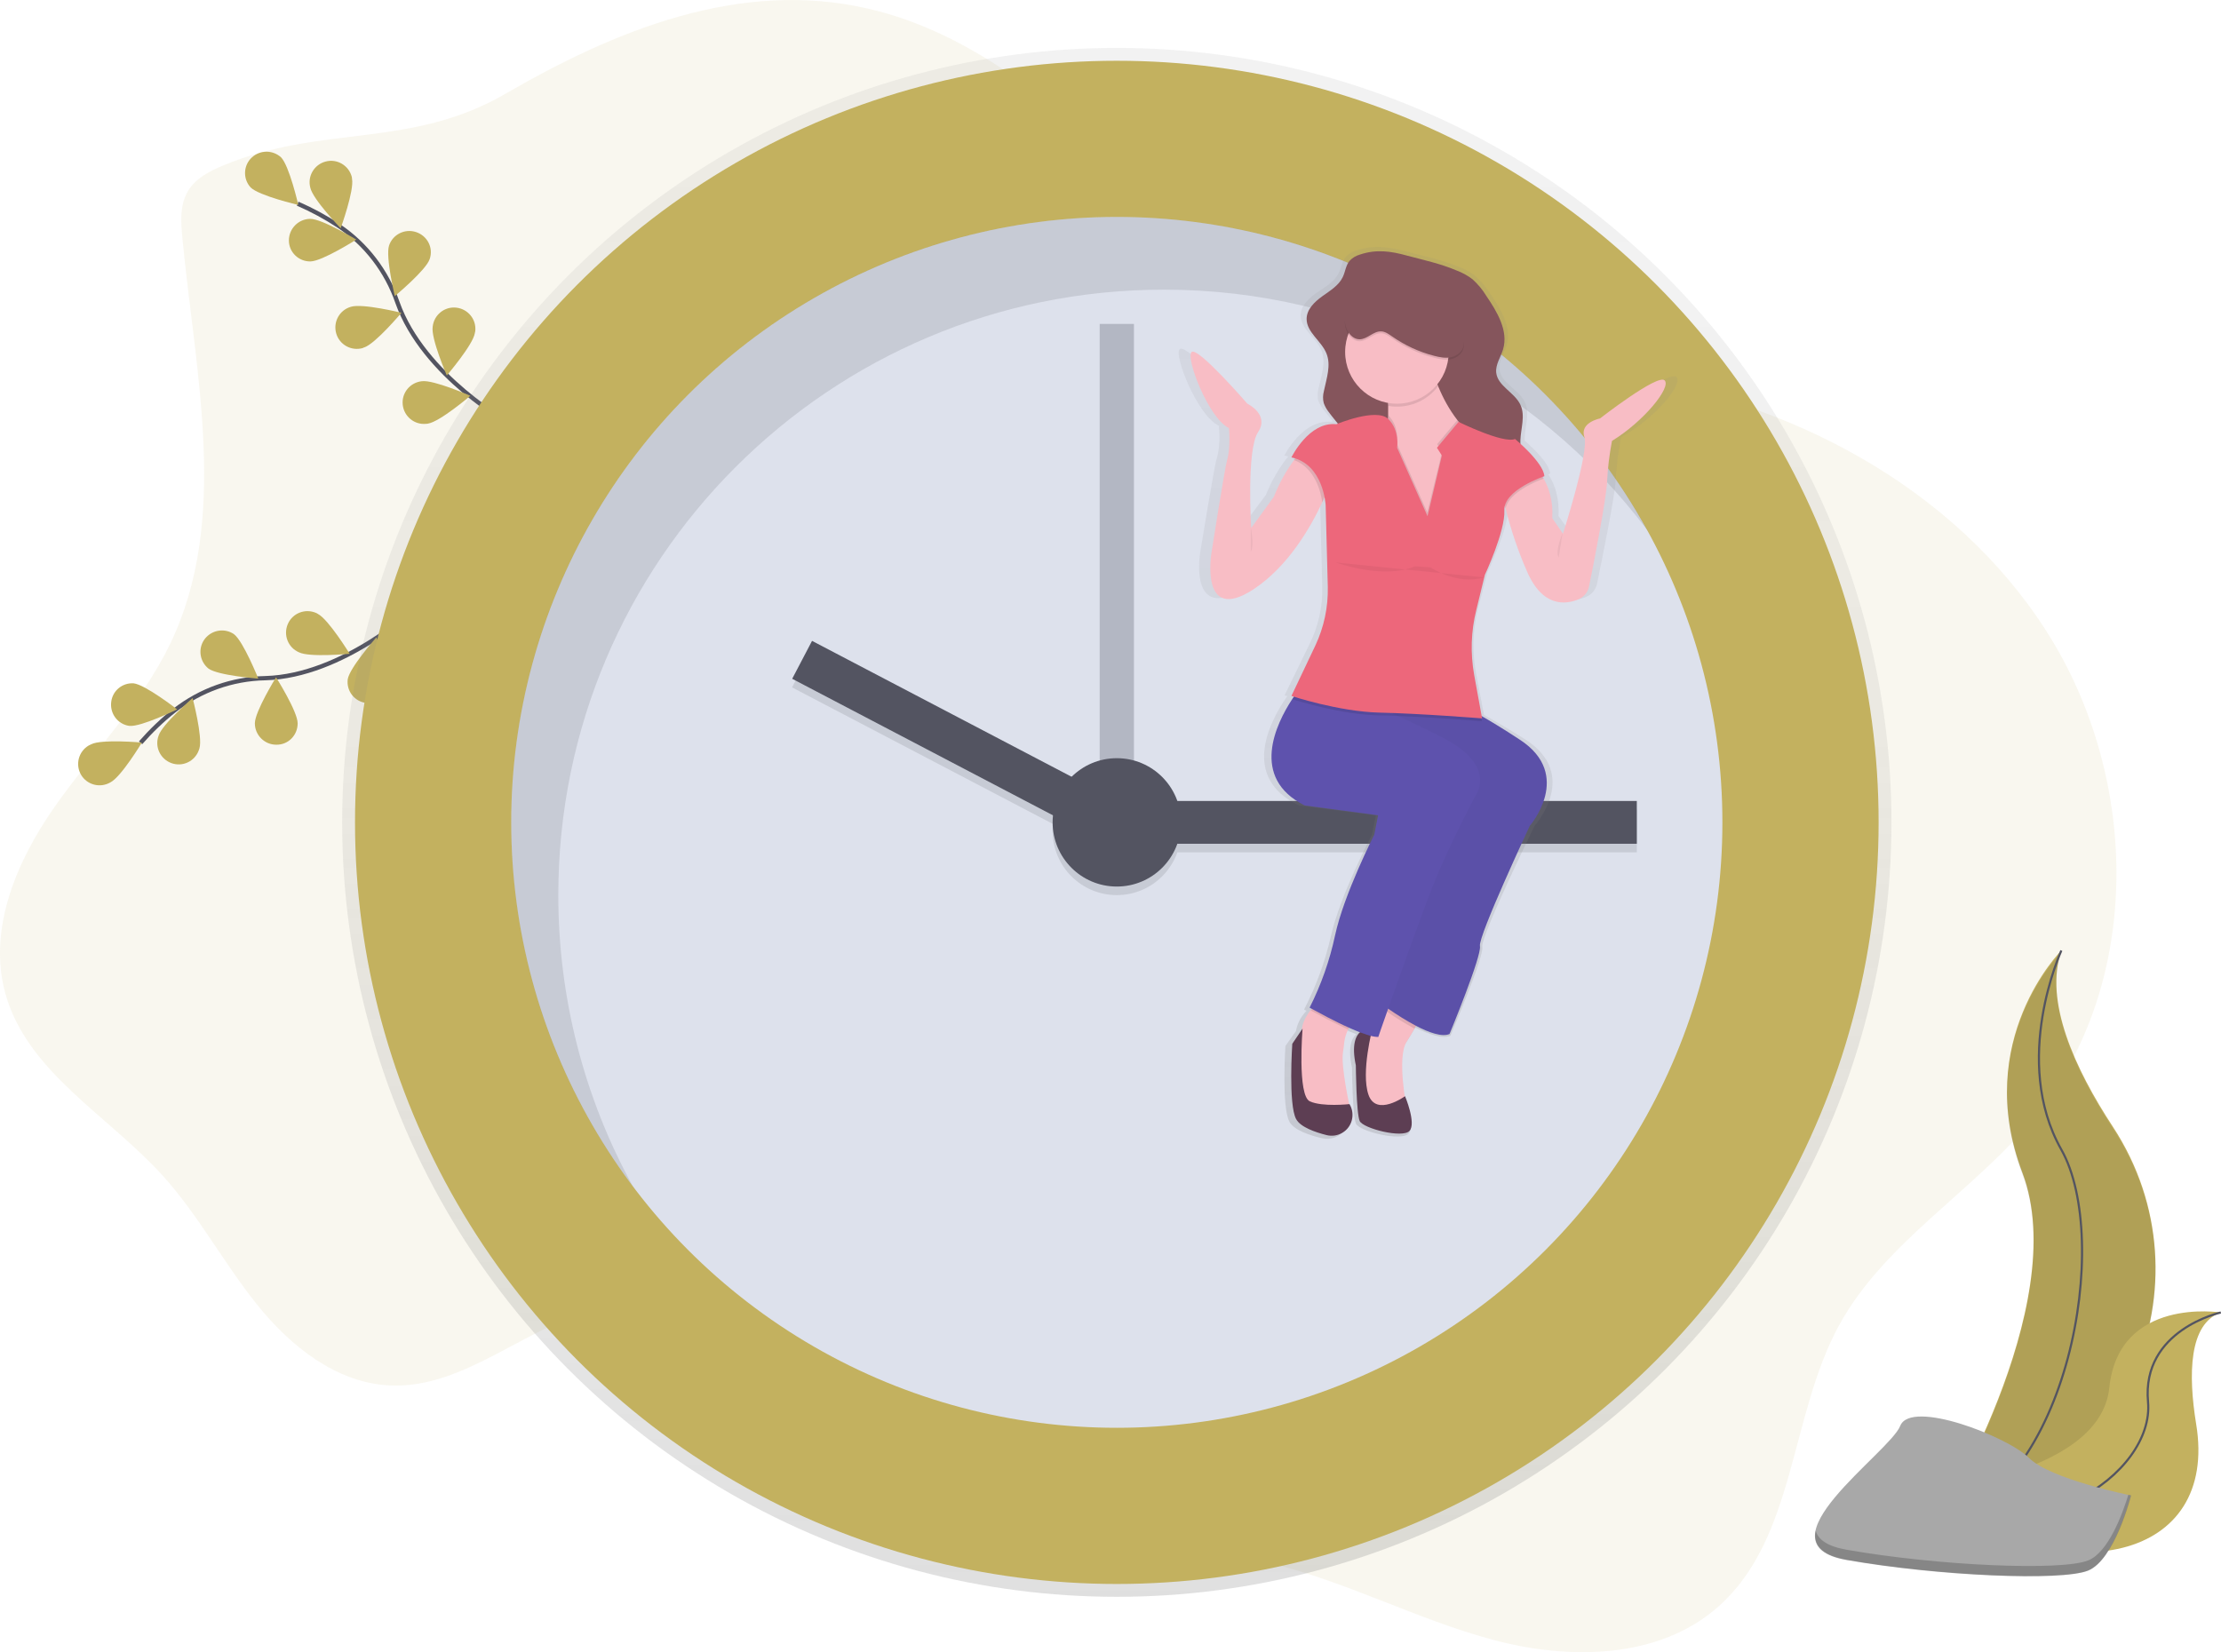 <?xml version="1.0" encoding="utf-8"?>
<!-- Generator: Adobe Illustrator 22.0.1, SVG Export Plug-In . SVG Version: 6.00 Build 0)  -->
<svg version="1.1" id="_x32_b8e3008-3352-469a-8231-8c916447ef06"
	 xmlns="http://www.w3.org/2000/svg" xmlns:xlink="http://www.w3.org/1999/xlink" x="0px" y="0px" viewBox="0 0 1037.9 772.3"
	 style="enable-background:new 0 0 1037.9 772.3;" xml:space="preserve">
<style type="text/css">
	.st0{opacity:0.1;fill:#C3B15F;enable-background:new    ;}
	.st1{fill:none;stroke:#535461;stroke-width:2;stroke-miterlimit:10;}
	.st2{fill:#C3B15F;}
	.st3{fill:url(#SVGID_1_);}
	.st4{fill:#DDE1EC;}
	.st5{opacity:0.3;fill:#535461;enable-background:new    ;}
	.st6{opacity:0.1;}
	.st7{fill:#535461;}
	.st8{fill:url(#SVGID_2_);}
	.st9{fill:#F8BDC5;}
	.st10{fill:#5E52AD;}
	.st11{opacity:3.000000e-02;}
	.st12{fill:#5D3E53;}
	.st13{fill:#85555C;}
	.st14{fill:#ED677B;}
	.st15{opacity:5.000000e-02;enable-background:new    ;}
	.st16{opacity:0.1;enable-background:new    ;}
	.st17{fill:none;stroke:#535461;stroke-miterlimit:10;}
	.st18{fill:#A8A8A8;}
	.st19{opacity:0.2;enable-background:new    ;}
</style>
<title>time management</title>
<path class="st0" d="M104.4,77.3c-6.5,2.7-13.1,6.1-16.6,12.1c-3.8,6.4-3.3,14.3-2.6,21.6c6.1,63.9,22.2,131.9-5.6,189.8
	c-13.5,28.1-36,50.6-53.9,76.1C7.7,402.5-5.8,434.4,2.5,464.4c10.2,36.7,48.1,57,73.6,85.2c16.7,18.5,28.5,40.9,44.1,60.3
	s37,36.5,61.9,37.7c35.8,1.7,65-29.3,100.1-36.5c36-7.3,72.3,11.3,101.4,33.7s55.7,49.5,89.8,63.4c37.6,15.4,79.9,13.1,119.4,22.3
	c36,8.5,69.1,26.4,104.9,36s77.6,9,105.3-15.5c36.1-32,33.3-89,56.3-131.3c21.4-39.3,63.3-62.8,91.5-97.6
	c50.8-62.6,49.1-158.2,6-226.3s-121.2-109.3-201-120c-36-4.8-73.1-4.2-107.7-15.2C555.6,131.3,500.5,26,405.9,4.1
	C345.8-9.9,287.3,14.2,236.1,43.9C191.7,69.6,150.7,58.1,104.4,77.3z"/>
<path class="st1" d="M194.7,283.8c0,0-34.1,32.2-70.8,33.2c-15.4,0.3-30.2,5.6-42.4,15.1c-5.7,4.5-11,9.6-15.8,15.1"/>
<path class="st2" d="M42.6,347.9c4.9-2.5,23.7-0.8,23.7-0.8s-9.7,16.1-14.7,18.6c-4.8,2.8-10.9,1.2-13.7-3.5
	c-2.8-4.8-1.2-10.9,3.5-13.7C41.8,348.3,42.2,348.1,42.6,347.9L42.6,347.9z"/>
<path class="st2" d="M62.4,319.4c5.5,0.6,20.4,12.2,20.4,12.2s-17,8.3-22.4,7.7c-5.5-0.8-9.2-5.9-8.4-11.4
	C52.7,322.8,57.2,319.1,62.4,319.4z"/>
<path class="st2" d="M109.3,296.4c4.4,3.3,11.4,20.8,11.4,20.8s-18.8-1.4-23.3-4.7c-4.3-3.5-5-9.8-1.5-14.1
	C99.2,294.4,105,293.5,109.3,296.4z"/>
<path class="st2" d="M148.6,287c4.9,2.5,14.8,18.6,14.8,18.6s-18.8,1.8-23.7-0.7c-5.1-2.2-7.4-8.1-5.2-13.2
	c2.2-5.1,8.1-7.4,13.2-5.2C148,286.6,148.3,286.8,148.6,287L148.6,287z"/>
<path class="st2" d="M93.2,349.8c1.6-5.3-3.2-23.5-3.2-23.5s-14.3,12.3-15.9,17.6c-1.9,5.2,0.8,10.9,6,12.8c5.2,1.9,10.9-0.8,12.8-6
	C93,350.4,93.1,350.1,93.2,349.8z"/>
<path class="st2" d="M139.1,338.1c0-5.5-10.1-21.5-10.1-21.5s-9.9,16-9.9,21.5c0,5.5,4.5,10,10,10
	C134.7,348.2,139.1,343.7,139.1,338.1L139.1,338.1L139.1,338.1z"/>
<path class="st2" d="M182.2,320.8c0.9-5.4-6.3-22.9-6.3-22.9s-12.5,14.1-13.4,19.6c-0.7,5.5,3.2,10.5,8.7,11.1
	C176.4,329.2,181.1,325.8,182.2,320.8L182.2,320.8z"/>
<path class="st1" d="M239,198.5c0,0-41.1-22.6-53.3-57.2c-5-14.5-14.6-27.1-27.4-35.7c-6.1-4-12.5-7.5-19.2-10.4"/>
<path class="st2" d="M131.3,73.5c3.9,3.9,8.1,22.3,8.1,22.3s-18.4-4.3-22.3-8.2c-3.7-4.1-3.4-10.4,0.7-14.1
	C121.7,70,127.5,70.1,131.3,73.5z"/>
<path class="st2" d="M164.5,83.6c1.1,5.4-5.3,23.1-5.3,23.1s-13.1-13.6-14.2-19c-1.4-5.3,1.8-10.8,7.2-12.2
	c5.3-1.4,10.8,1.8,12.2,7.2C164.4,82.9,164.5,83.2,164.5,83.6L164.5,83.6z"/>
<path class="st2" d="M200.8,121.1c-1.7,5.2-16.3,17.3-16.3,17.3s-4.4-18.3-2.7-23.6c1.7-5.2,7.4-8.1,12.7-6.3
	S202.6,115.9,200.8,121.1L200.8,121.1L200.8,121.1z"/>
<path class="st2" d="M221.9,155.7c-0.8,5.4-13.1,19.8-13.1,19.8s-7.5-17.3-6.6-22.8c0.6-5.5,5.5-9.5,11-8.9c5.5,0.6,9.5,5.5,8.9,11
	C222,155,222,155.4,221.9,155.7L221.9,155.7z"/>
<path class="st2" d="M145.1,122.2c5.5-0.1,21.4-10.2,21.4-10.2s-16.1-9.8-21.6-9.7c-5.5,0.1-9.9,4.6-9.9,10.1
	C135,117.9,139.6,122.3,145.1,122.2L145.1,122.2L145.1,122.2z"/>
<path class="st2" d="M170.2,162.4c5.2-1.7,17.4-16.2,17.4-16.2s-18.3-4.5-23.6-2.8c-5.3,1.5-8.4,7-6.9,12.4c1.5,5.3,7,8.4,12.4,6.9
	C169.8,162.5,170,162.4,170.2,162.4L170.2,162.4z"/>
<path class="st2" d="M200,198c5.5-0.8,19.8-13,19.8-13s-17.3-7.6-22.7-6.8c-5.5,0.6-9.5,5.5-8.9,11s5.5,9.5,11,8.9
	C199.5,198.1,199.8,198.1,200,198L200,198z"/>
<linearGradient id="SVGID_1_" gradientUnits="userSpaceOnUse" x1="521.94" y1="27.59" x2="521.94" y2="751.59" gradientTransform="matrix(1 0 0 -1 0 774)">
	<stop  offset="0" style="stop-color:#808080;stop-opacity:0.25"/>
	<stop  offset="0.54" style="stop-color:#808080;stop-opacity:0.12"/>
	<stop  offset="1" style="stop-color:#808080;stop-opacity:0.1"/>
</linearGradient>
<circle class="st3" cx="521.9" cy="384.4" r="362"/>
<circle class="st2" cx="521.9" cy="384.4" r="356"/>
<circle class="st4" cx="521.9" cy="384.4" r="283"/>
<rect x="513.9" y="151.4" class="st5" width="16" height="250"/>
<g class="st6">
	<rect x="538.9" y="378.4" width="226" height="20"/>
	<rect x="435.8" y="269.4" transform="matrix(0.464 -0.886 0.886 0.464 -70.762 582.42)" width="20" height="160.5"/>
	<circle cx="521.9" cy="388.4" r="30"/>
</g>
<rect x="538.9" y="374.4" class="st7" width="226" height="20"/>
<rect x="435.9" y="265.4" transform="matrix(0.464 -0.886 0.886 0.464 -67.203 580.346)" class="st7" width="20" height="160.5"/>
<circle class="st7" cx="521.9" cy="384.4" r="30"/>
<g class="st6">
	<path d="M260.9,418.4c0-156.3,126.7-283,283-283c88.9-0.1,172.7,41.7,226.2,112.8c-48.2-87.5-141.2-146.8-248.2-146.8
		c-156.3,0-283,126.7-283,283c-0.1,61.4,19.9,121.2,56.9,170.2C272.8,512.9,260.9,466,260.9,418.4z"/>
</g>
<linearGradient id="SVGID_2_" gradientUnits="userSpaceOnUse" x1="748.476" y1="177.746" x2="748.476" y2="594.74" gradientTransform="matrix(1 0 0 -1 -81.08 710.14)">
	<stop  offset="0" style="stop-color:#808080;stop-opacity:0.25"/>
	<stop  offset="0.54" style="stop-color:#808080;stop-opacity:0.12"/>
	<stop  offset="1" style="stop-color:#808080;stop-opacity:0.1"/>
</linearGradient>
<path class="st8" d="M783.4,176.2c-3.4-3.2-31.6,18-31.6,18s-10.1,1.8-7.7,8.8s-10.5,45.6-10.5,45.6l-5.3-7.4
	c0.5-8.6-1.9-14.8-4.2-18.6c-0.2-0.3-0.4-0.6-0.6-0.9l0.9-0.3c-0.3-4.7-7.9-11.9-11.9-15.4c0-0.5,0-1,0-1.5c0.3-5.6,2.5-11.6,0-16.7
	c-2.8-5.8-11.2-8.8-11.8-15.2c-0.4-3.8,2.2-7.3,3.3-10.9c2.7-8.8-2.9-17.8-8.3-25.4c-1.8-2.8-4.1-5.4-6.6-7.6
	c-2.4-1.8-5.1-3.2-7.9-4.2c-7.9-3.2-16-4.8-24.2-7c-7.8-2.1-15-3.1-23-0.5c-1.9,0.5-3.6,1.5-5,2.9c-1.9,2.1-2.1,5.1-3.4,7.7
	c-2,4.1-6.3,6.5-10.1,9.1s-7.6,6.2-7.7,10.7c0,6.4,7.3,10.4,9.7,16.4c2.3,5.5,0,11.7-1.3,17.6c-0.5,1.9-0.6,3.9-0.2,5.8
	c0.5,1.4,1.3,2.7,2.2,3.9c1.5,2,3.1,3.9,4.7,5.8l-0.7,0.3c-13.4-1.4-22,15.7-22,15.7c0.6,0.1,1.2,0.3,1.8,0.5l-0.6,0.7
	c-4.1,5.3-7.4,11.1-9.8,17.2l-11,14.7c0,0-2.4-36.9,3.4-45.1s-5.3-13.4-5.3-13.4s-24-26.7-27.3-24.4s8.2,31.3,18.2,35.9
	c0,0,1,9.2-1,15.2c-1.2,3.8-7.7,43.8-7.7,43.8s-5.8,33.6,20.6,17c17.1-10.8,28.2-29.3,33.8-41c0.4-0.8,0.8-1.6,1.1-2.4
	c0.3,1.2,0.4,2.5,0.5,3.8l1,38.5c0.3,9.5-1.8,19-6.1,27.5L600.3,325l1.3,0.4l-0.8,1.1c-7.7,11.4-20.9,37,6.2,50l36,4.6l-1.9,9.2
	c0,0-14.9,28.1-19.2,47.5c-2.7,11.8-6.9,23.3-12.5,34.1l1.1,0.6c-0.2,0.3-0.5,0.5-0.7,0.8c-2.2,2.5-3.6,5.5-4.2,8.7l-4.9,6.9
	c0,0-1.9,28.6,1.9,35.5c2.1,3.8,9.1,6.2,15,7.6c8.8,2.1,15.9-7,11.2-14.5l-0.1-0.1h-0.1c-1-4.7-4.1-19.1-3.1-24.6
	c0.3-1.6,0.5-3.1,0.7-4.7c0.2-2.1,0.9-4.1,1.9-5.9c0.2-0.3,0.3-0.6,0.5-0.9l0.5,0.2c1.6,0.7,3.2,1.3,4.7,1.9c-2.3,2.1-4,6.5-2,15.6
	c0,0,0.2,22.7,1.9,26.3s21.1,8.3,24.5,4.6s-2.2-16.4-2.2-16.4l-0.2,0.1c-1.1-7.3-2.5-20.5,0.9-25.7c1.4-2.1,2.7-4.3,3.9-6.3l0.7-1.3
	l0,0c6.3,3.1,12.9,5.5,16.5,3.8c0,0,15.8-36.9,14.9-41.5c-1-4.6,24.5-56.7,24.5-56.7s21.6-24-4.8-40.5c-8.4-5.3-14.5-8.8-18.9-11.2
	l-3.7-19.4c-1.9-10.2-1.6-20.6,1-30.7l4-15.3l0,0l0.3-1.3c0,0,10.1-20.7,9.6-30.4c0-0.8,0-1.5,0.3-2.2c0.1,0.5,0.2,0.9,0.4,1.4
	c2.6,10.1,6.1,19.9,10.4,29.4c7.7,17.3,19,15.9,25.2,13.4c2.7-1,4.7-3.4,5.3-6.2c2.2-10.7,8.4-40.8,8.8-49.1
	c0.3-6.5,1.2-13,2.4-19.4C773.4,195.6,786.8,179.5,783.4,176.2z"/>
<path class="st9" d="M666,471.5c0,0-2.1,4.2-5,9.3c-1.1,2-2.4,4.2-3.7,6.2c-4.6,7.3,0,30.6,0,30.6l-10,1.4l-10-5l-1.8-16.9v-12.4
	l11.4-12.8l5-5.5L666,471.5z"/>
<g class="st6">
	<path d="M666,471.5c0,0-2.1,4.2-5,9.3c-4.4-2.4-8.7-5-12.8-7.9l-0.9-0.6l-0.5-0.3l5-5.5L666,471.5z"/>
</g>
<path class="st10" d="M714.9,386c0,0-24.2,51.6-23.3,56.2s-14.2,41.1-14.2,41.1c-3.4,1.6-9.8-0.7-15.7-3.8c-4.5-2.4-8.8-5.1-13-8
	l-0.9-0.6l-0.5-0.4l39.7-110.1l-35.2-25.8l-2.6-1.9l-15.7-11.6l48,8.7c0,0,1.7-0.2,10.5,4.7c4.2,2.4,10.1,5.9,18.3,11.3
	C735.5,362.3,714.9,386,714.9,386z"/>
<g class="st11">
	<path d="M714.9,386c0,0-24.2,51.6-23.3,56.2s-14.2,41.1-14.2,41.1c-3.4,1.6-9.8-0.7-15.7-3.8c-4.5-2.4-8.8-5.1-13-8l-0.9-0.6
		l-0.5-0.4l39.7-110.1l-35.2-25.8l-2.6-1.9l-15.7-11.6l48,8.7c0,0,1.7-0.2,10.5,4.7c4.2,2.4,10.1,5.9,18.3,11.3
		C735.5,362.3,714.9,386,714.9,386z"/>
</g>
<path class="st12" d="M641.4,480.6c0,0-11.9-1.8-7.8,17.4c0,0,0.2,22.5,1.8,26s20.1,8.2,23.3,4.6s-2.1-16.2-2.1-16.2
	s-13.5,9.8-17.1-0.7S641.4,480.6,641.4,480.6z"/>
<path class="st9" d="M633.1,476.9c-1.3,1.2-2.4,2.7-3.1,4.3c-0.9,1.8-1.5,3.8-1.8,5.9c-0.1,1.6-0.4,3.1-0.6,4.7
	c-1.1,6.5,3.2,25.8,3.2,25.8l-17.4,2.7l-6.4-6.8l-1.4-15.1c1.7-5.2,2.6-10.6,2.7-16c0-3.9,2-7.4,4-10c1.4-1.7,2.9-3.2,4.6-4.6
	C617.1,467.8,636.8,473.7,633.1,476.9z"/>
<g class="st6">
	<path d="M633.1,476.9c-1.3,1.2-2.4,2.7-3.1,4.3c-7.1-3.2-14.6-7.3-17.3-8.8l-0.2-0.1c1.4-1.7,2.9-3.2,4.6-4.6
		C617.1,467.8,636.8,473.7,633.1,476.9z"/>
</g>
<path class="st10" d="M689.3,372.3c0,0-11.4,21.5-18.7,39.3c-4.8,11.7-14.7,39.6-21,57.3l-0.9,2.6c-2.8,7.8-4.6,13.2-4.6,13.2
	c-1.2,0-2.4-0.2-3.6-0.5c-1.1-0.3-2.3-0.7-3.6-1.2l-1.5-0.5c-1.4-0.6-3-1.2-4.5-1.9c-7.3-3.2-15-7.5-17.8-9l-1.1-0.6
	c5.4-10.7,9.4-22.1,11.9-33.8c4.1-19.2,18.3-47,18.3-47l1.8-9.1l-34.3-4.6c-25.8-12.9-13.3-38.3-5.9-49.6c1.3-2,2.6-3.9,4.1-5.7
	l27.4,6c0,0,4.3,1.4,13.9,5.6l4.4,2c5.4,2.5,12,5.6,20,9.7C700.7,358.1,689.3,372.3,689.3,372.3z"/>
<path class="st12" d="M630.7,516.2c2.7,4.6,1.2,10.6-3.4,13.3c-2.2,1.3-4.8,1.7-7.3,1.1c-5.6-1.4-12.3-3.8-14.3-7.5
	c-3.7-6.8-1.8-35.2-1.8-35.2l4.8-7.1c0,0-2.5,31.3,3.4,34s18.5,1.3,18.5,1.3L630.7,516.2z"/>
<path class="st13" d="M635.5,119c-1.8,0.5-3.5,1.5-4.8,2.9c-1.8,2.1-2,5.1-3.2,7.6c-1.9,4-6,6.4-9.6,9s-7.3,6.1-7.3,10.6
	c0,6.3,7,10.3,9.3,16.2c2.2,5.5,0,11.6-1.2,17.4c-0.5,1.9-0.6,3.8-0.1,5.7c0.5,1.4,1.2,2.7,2.1,3.9c4.4,6,9.9,11.3,12.8,18.1
	c2.2,5.2,2.9,10.9,3.5,16.5c0.8,8.1,1.7,16.4,0.2,24.4c-0.1,0.5-0.1,1,0,1.5c0.3,0.5,0.7,0.8,1.2,1c11.9,5.8,26.3,0.8,32.1-11.1
	c0.1-0.3,0.3-0.6,0.4-0.9c2-4.5,2.8-10,6.7-12.9c0.5-0.4,1-0.6,1.6-0.7c0.9,0,1.8,0.3,2.6,0.9c5.1,2.8,11.4,2.9,17.1,1.7
	c3.5-0.7,7-1.9,9.3-4.6c4.5-5.4,2-13.4,2.3-20.4c0.2-5.6,2.4-11.5,0-16.6c-2.7-5.8-10.6-8.7-11.3-15c-0.4-3.8,2.1-7.2,3.2-10.9
	c2.6-8.7-2.8-17.6-7.9-25.1c-1.7-2.8-3.8-5.3-6.3-7.6c-2.3-1.8-4.9-3.2-7.6-4.2c-7.5-3.2-15.2-4.8-23-6.9
	C650,117.4,643.2,116.4,635.5,119z"/>
<path class="st9" d="M673.8,249.5h-26.5v-42.9c0.8-4.1,1.2-8.3,1.4-12.5c0-1.4,0-2.9,0-4.3c-0.3-5.1-1.3-10.2-4.1-13.4
	c-7.3-8.2,23.8-6.9,23.8-6.9c1,3.8,2.2,7.5,3.7,11.1c2.3,5.6,5.2,10.9,8.9,15.7c3.2,4.3,7.3,7.8,12.1,10.3
	C711.3,215.7,673.8,249.5,673.8,249.5z"/>
<g class="st6">
	<path d="M672,180.6c-5.5,7.2-14.5,10.7-23.4,9.1c-0.3-5.1-1.3-10.2-4.1-13.4c-7.3-8.2,23.8-6.9,23.8-6.9
		C669.3,173.3,670.5,177,672,180.6z"/>
</g>
<circle class="st9" cx="652.8" cy="164.5" r="24.2"/>
<path class="st9" d="M753.3,206.1c-1.2,6.3-2,12.7-2.3,19.2c-0.4,8.2-6.2,38.1-8.4,48.7c-0.5,2.8-2.4,5.1-5.1,6.2
	c-5.9,2.4-16.7,3.8-24-13.3c-4.1-9.4-7.4-19.1-9.9-29.1c-0.9-3.3-1.6-6.7-2-10.2l16-8.7c1.5,1.4,2.8,3,3.8,4.9
	c2.2,3.8,4.5,9.9,4,18.4l5,7.3c0,0,12.3-38.4,10-45.2s7.3-8.7,7.3-8.7s27-21,30.2-17.8S768.3,196.9,753.3,206.1z"/>
<path class="st9" d="M622.2,224.3c-1.2,3.6-2.7,7.1-4.3,10.5c-5.4,11.6-15.9,30-32.2,40.7c-25.1,16.4-19.6-16.9-19.6-16.9
	s6.2-39.6,7.3-43.4c1.8-5.9,0.9-15.1,0.9-15.1c-9.6-4.6-20.5-33.3-17.4-35.6s26,24.2,26,24.2s10.5,5,5,13.3s-3.2,44.8-3.2,44.8
	l10.6-14.6c2.4-6.1,5.5-11.8,9.4-17.1c2-2.7,3.4-4.4,3.4-4.4L622.2,224.3z"/>
<g class="st6">
	<path d="M721.4,223.7c-3.4,1.2-16.4,6.5-17.8,14c-0.9-3.3-1.6-6.7-2-10.2l16-8.7C719.1,220.3,720.4,221.9,721.4,223.7z"/>
</g>
<g class="st6">
	<path d="M622.2,224.3c-1.2,3.6-2.7,7.1-4.3,10.5c-0.6-4.5-3.2-16.1-13.3-19.8c2-2.7,3.4-4.4,3.4-4.4L622.2,224.3z"/>
</g>
<g class="st6">
	<path d="M673.8,249.5h-26.5v-42.9c0.8-4.1,1.2-8.3,1.4-12.5c5.5,5.3,4.1,13.4,4.1,13.4l14.2,32l6.9-28.3l-2.3-3.6l9.4-11.2
		c3.2,4.3,7.3,7.8,12.1,10.3C711.3,215.7,673.8,249.5,673.8,249.5z"/>
</g>
<g class="st6">
	<path d="M692.5,337.1c0,0-20.8-1.7-38.8-2.4l-1.8-0.1c-2.6-0.1-5-0.2-7.4-0.2c-17.5-0.4-37.3-6.5-40.6-7.6c1.3-2,2.6-3.8,4.1-5.7
		l27.4,6c0,0,4.3,1.4,13.9,5.6l-15.8-11.6l48,8.7c0,0,1.7-0.2,10.5,4.7L692.5,337.1z"/>
</g>
<path class="st14" d="M673.8,212.9l-2.3-3.6l10.1-12.1c0,0,20.9,10.3,26.4,8c0,0,13.3,11,13.7,17.4c0,0-19.2,6.4-18.7,16
	s-9.1,30.1-9.1,30.1l-4,16.4c-2.5,10-2.8,20.3-1,30.4l3.7,20.3c0,0-28.8-2.3-48-2.7c-19.2-0.5-41.1-7.8-41.1-7.8l11.2-23.6
	c4-8.5,6-17.9,5.8-27.3l-1-38.2c0,0-0.9-19.2-16-22.4c0,0,8.2-16.9,21-15.5c0,0,18.6-7.8,24.2-2.5c5.5,5.3,4.2,13.5,4.2,13.5
	l14.2,32L673.8,212.9z"/>
<g class="st6">
	<path d="M635.3,159.5c3.7,0,6.5-3.9,10.2-3.7c1.9,0.1,3.5,1.3,5.1,2.4c5.9,4.1,12.5,7.2,19.5,9c2.7,0.7,5.6,1.3,8.3,0.6
		s5.3-2.8,5.6-5.6c0.1-1.2-0.1-2.5-0.5-3.6c-3.1-10.7-10-19.9-19.5-25.8c-3.8-2.3-8.4-4.1-12.7-2.6c-3.8,1.3-6.3,4.9-9,7.8
		c-2.1,2.2-4.4,4.1-7,5.7c-2,1.2-5,2-6.2,4.2C627,152,630.4,159.5,635.3,159.5z"/>
</g>
<path class="st13" d="M635.3,158.6c3.7,0,6.5-3.9,10.2-3.7c1.9,0.1,3.5,1.3,5.1,2.4c5.9,4.1,12.5,7.2,19.5,9
	c2.7,0.7,5.6,1.3,8.3,0.6s5.3-2.8,5.6-5.6c0.1-1.2-0.1-2.5-0.5-3.6c-3.1-10.7-10-19.9-19.5-25.8c-3.8-2.3-8.4-4.1-12.7-2.6
	c-3.8,1.3-6.3,4.9-9,7.8c-2.1,2.2-4.4,4.1-7,5.7c-2,1.2-5,2-6.2,4.2C627,151.1,630.4,158.6,635.3,158.6z"/>
<path class="st15" d="M624.2,262.9c0,0,22.4,8.2,37,1.8l7.3,0.5c0,0,12.2,8.5,25,4.7"/>
<path class="st15" d="M730.2,249.2c0,0-3.7,8.7-1.8,11.4"/>
<path class="st15" d="M584.5,246.5c0,0,1.8,8.7,0,11.4"/>
<path class="st2" d="M963.3,444.3c0,0-41.8,41.8-18.2,103.9c23.6,62.1-40.5,165.3-40.5,165.3s0.7-0.1,2-0.3
	c85.9-15.2,128.6-113.4,80.8-186.5C969.6,499.6,955.1,467.8,963.3,444.3z"/>
<path class="st16" d="M963.3,445c0,0-41.8,41.8-18.2,103.9c23.6,62.1-40.5,165.3-40.5,165.3s0.7-0.1,2-0.3
	c85.9-15.2,128.6-113.4,80.8-186.5C969.6,500.3,955.1,468.5,963.3,445z"/>
<path class="st17" d="M963.3,444.3c0,0-23.6,51.3,0,93.1s4,159.3-58.7,176.1"/>
<path class="st2" d="M1037.8,613.5c0,0-47.7-7.6-52.1,35.2s-91.8,48.7-91.8,48.7l1.6,1.1c72.2,47.4,141.2,30.2,130.8-32.8
	C1022.5,642.3,1022.9,618.8,1037.8,613.5z"/>
<path class="st17" d="M1037.8,613.5c0,0-37.1,8.1-34,41.8s-55,74.1-109.9,42.1"/>
<path class="st18" d="M995.8,699c0,0-37.6-7.5-47.6-17.5s-55.2-27.6-60.2-15s-67.7,55.2-25.1,62.7s100.3,10,112.8,5
	S995.8,699,995.8,699z"/>
<path class="st19" d="M863,724.4c42.6,7.5,100.3,10,112.8,5c9.6-3.8,16.2-22.2,18.8-30.7l1.3,0.3c0,0-7.5,30.1-20.1,35.1
	s-70.2,2.5-112.8-5c-12.3-2.2-15.8-7.3-14.5-13.7C849.5,719.5,853.8,722.8,863,724.4z"/>
</svg>
